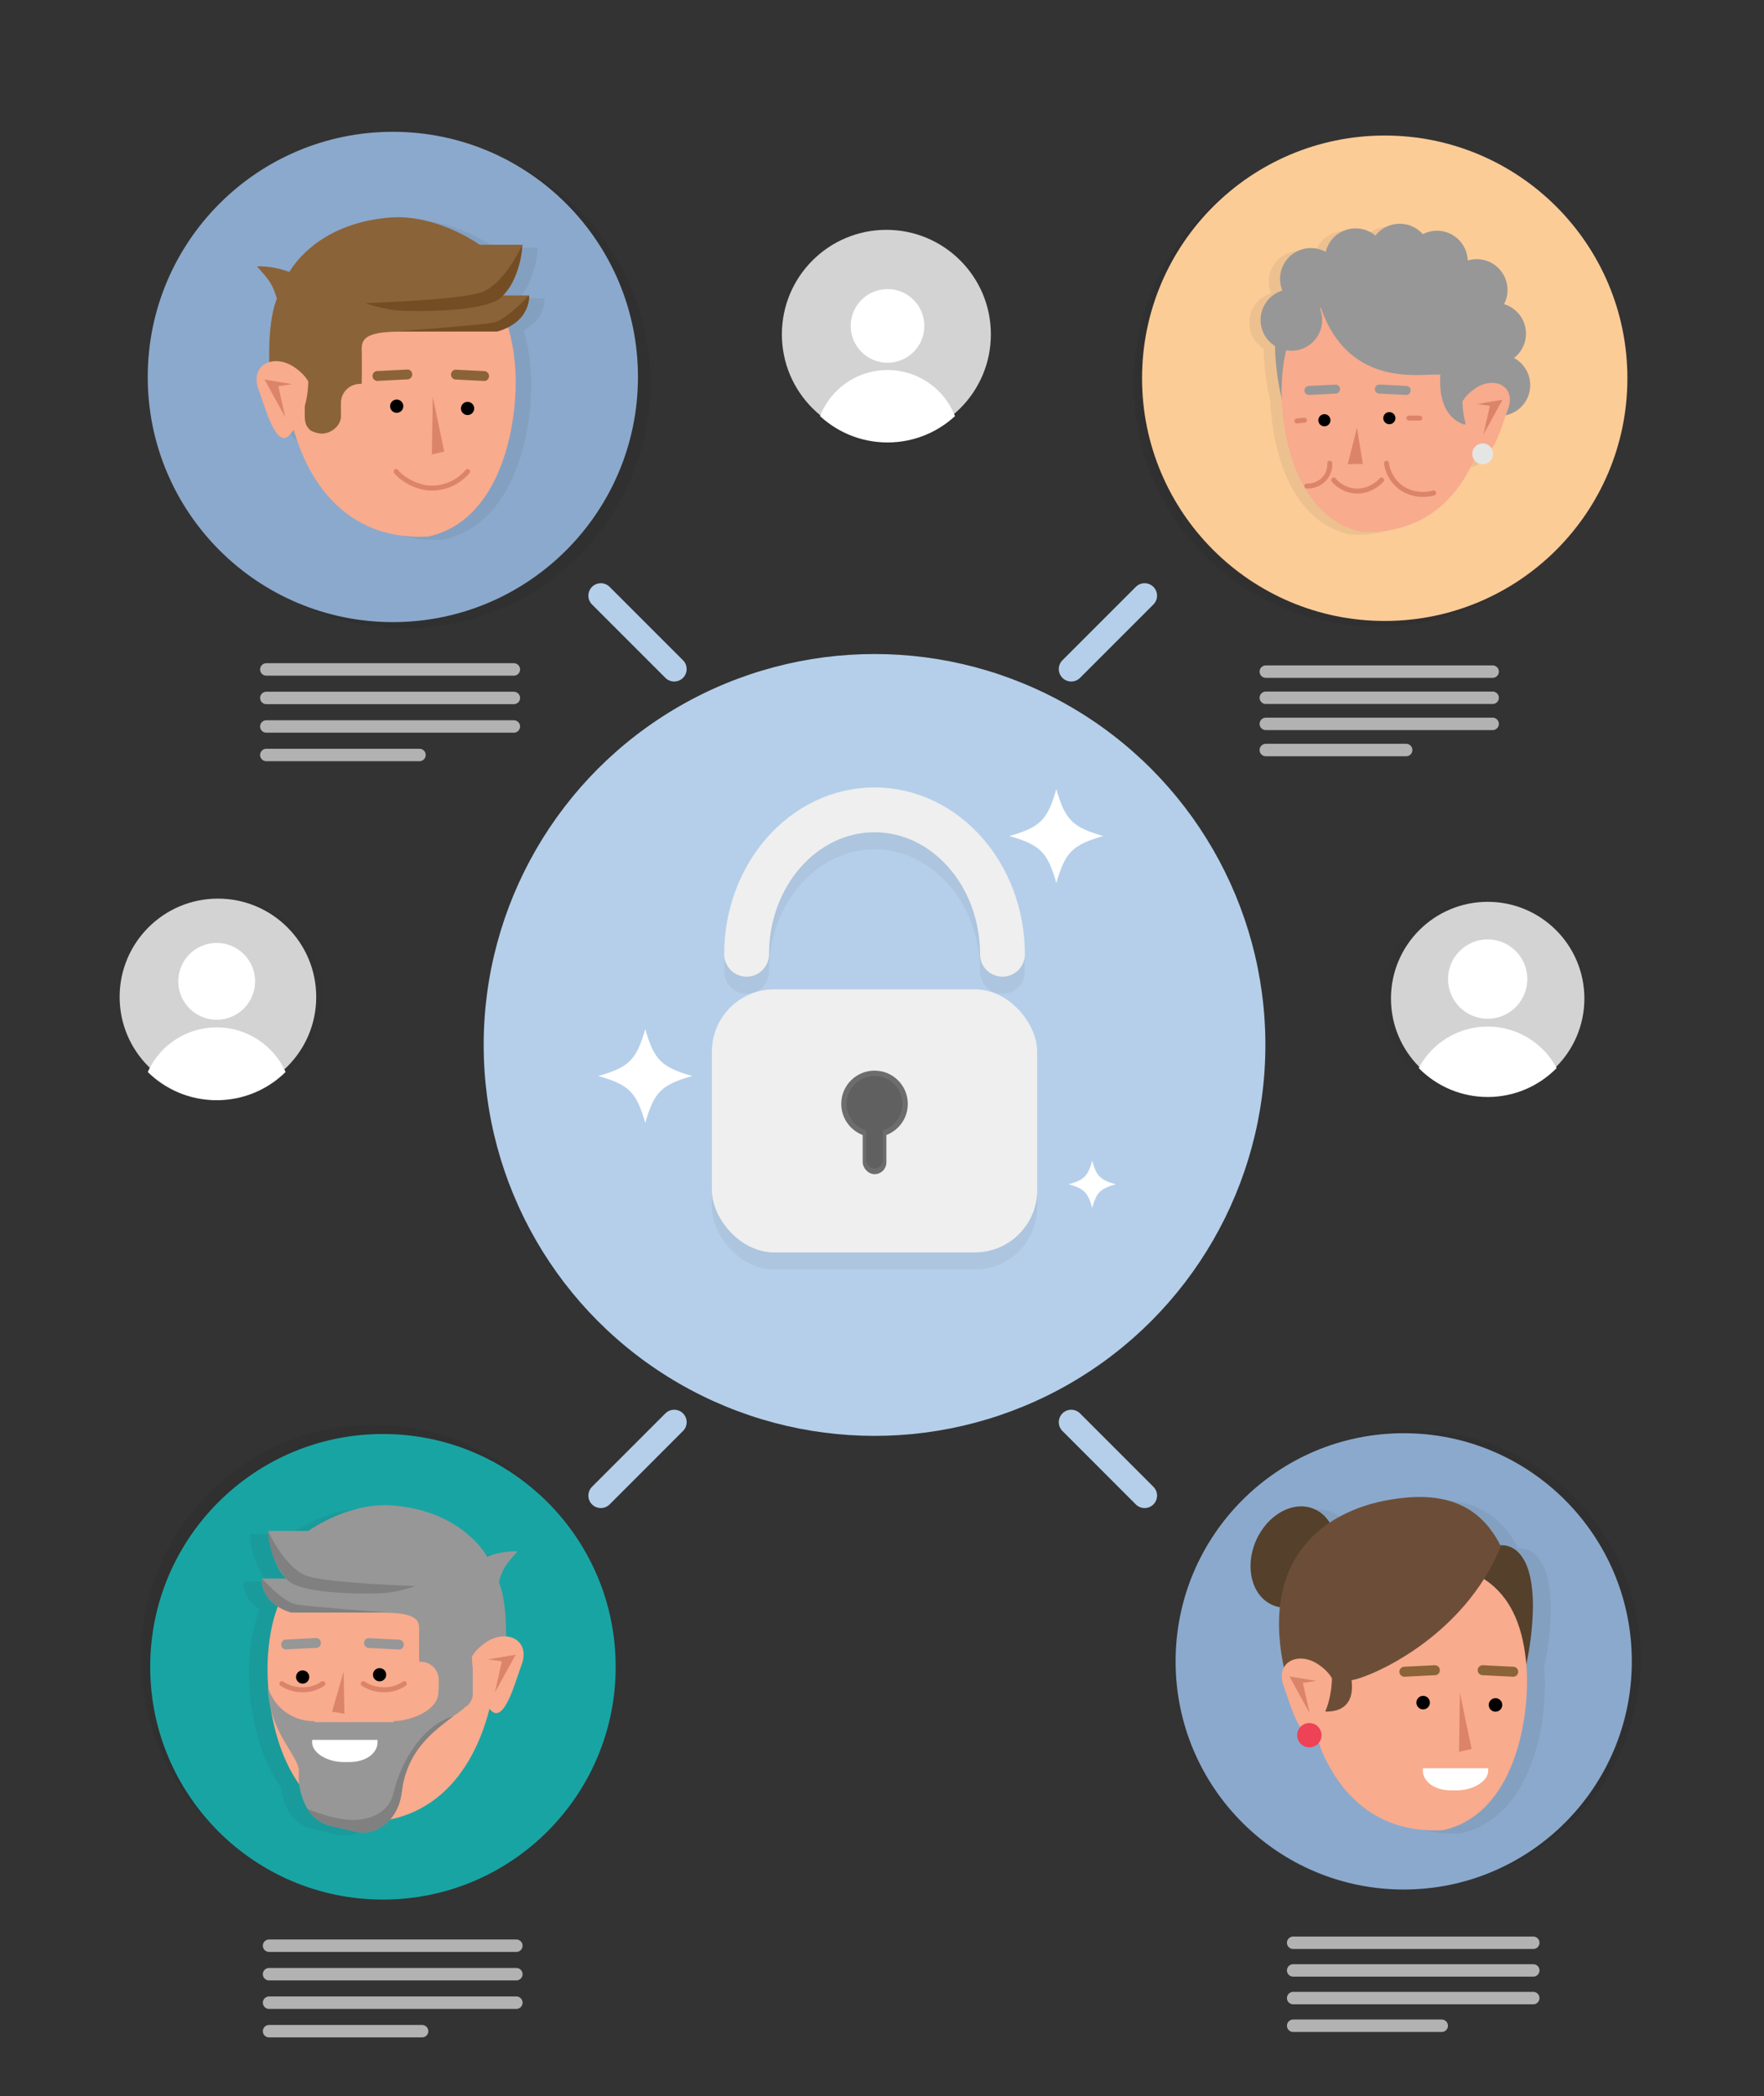<svg id="Layer_1" data-name="Layer 1" xmlns="http://www.w3.org/2000/svg" xmlns:xlink="http://www.w3.org/1999/xlink" viewBox="0 0 708.66 841.89"><rect x="0" y="0" width="708.66" height="841.89" fill="#333333" stroke="none"/><defs><style>.cls-1,.cls-22,.cls-24,.cls-34,.cls-7{fill:none;}.cls-10,.cls-2,.cls-32{fill:#232222;}.cls-3{fill:#b5cfea;}.cls-10,.cls-17,.cls-32,.cls-4{opacity:0.07;}.cls-5{fill:#414242;}.cls-6{fill:#efefef;}.cls-7{stroke:#efefef;stroke-width:18px;}.cls-22,.cls-24,.cls-34,.cls-7{stroke-linecap:round;stroke-linejoin:round;}.cls-8{fill:#6d6d6d;}.cls-9{fill:#606060;}.cls-11{fill:#d3d3d3;}.cls-12{clip-path:url(#clip-path);}.cls-13{fill:#fff;}.cls-14{clip-path:url(#clip-path-2);}.cls-15{clip-path:url(#clip-path-3);}.cls-16{clip-path:url(#clip-path-4);}.cls-17{fill:#070707;}.cls-18{fill:#fccc97;}.cls-19{fill:#979797;}.cls-20{fill:#f8ab8d;}.cls-20,.cls-21,.cls-32{fill-rule:evenodd;}.cls-21{fill:#dc846a;}.cls-22{stroke:#dc846a;stroke-width:2px;}.cls-23{fill:#e5e5e4;}.cls-24{stroke:#b3b2b3;stroke-width:5px;}.cls-25{fill:#8ba9cc;}.cls-26{fill:#8b6339;}.cls-27{fill:#754d24;}.cls-28{fill:#54402b;}.cls-29{fill:#6c4e38;}.cls-30{fill:#ee4256;}.cls-31{fill:#19a4a4;}.cls-33{fill:gray;}.cls-34{stroke:#b5cfea;stroke-width:10px;}.cls-35{clip-path:url(#clip-path-5);}</style><clipPath id="clip-path"><circle class="cls-1" cx="597.65" cy="401.77" r="38.85"/></clipPath><clipPath id="clip-path-2"><circle class="cls-2" cx="356.41" cy="138.95" r="40.01"/></clipPath><clipPath id="clip-path-3"><circle class="cls-1" cx="356.55" cy="137.71" r="40.01"/></clipPath><clipPath id="clip-path-4"><circle class="cls-1" cx="87.05" cy="402.43" r="39.49"/></clipPath><clipPath id="clip-path-5"><circle class="cls-1" cx="1693.48" cy="403.01" r="321.09"/></clipPath></defs><title>CS-L2-U3</title><circle class="cls-3" cx="351.33" cy="419.72" r="157.02"/><g class="cls-4"><rect class="cls-5" x="285.99" y="404.25" width="130.69" height="105.67" rx="25.04" ry="25.04"/><path class="cls-5" d="M299.94,399.15a9,9,0,0,0,9-9c0-27,19-49,42.39-49s42.39,22,42.39,49a9,9,0,0,0,18,0c0-36.94-27.09-67-60.39-67s-60.39,30.05-60.39,67A9,9,0,0,0,299.94,399.15Z"/></g><rect class="cls-6" x="285.99" y="397.38" width="130.69" height="105.67" rx="25.04" ry="25.04"/><path class="cls-7" d="M299.94,383.29c0-32,23-58,51.39-58s51.39,26,51.39,58"/><circle class="cls-8" cx="351.33" cy="443.4" r="13.37"/><rect class="cls-8" x="346.57" y="443.4" width="9.53" height="28.22" rx="4.76" ry="4.76"/><circle class="cls-9" cx="351.33" cy="443.4" r="11.21"/><rect class="cls-9" x="347.92" y="445.86" width="6.83" height="23.51" rx="3.41" ry="3.41"/><circle class="cls-10" cx="593.65" cy="401.08" r="38.85"/><circle class="cls-11" cx="597.65" cy="401.08" r="38.85"/><g class="cls-12"><circle class="cls-13" cx="597.65" cy="393.26" r="15.93"/><path class="cls-13" d="M566.32,443.67a31.33,31.33,0,1,1,62.66,0"/></g><g class="cls-4"><circle class="cls-2" cx="356.41" cy="138.95" r="40.01"/><g class="cls-14"><circle class="cls-2" cx="356.41" cy="132.15" r="14.79"/><path class="cls-2" d="M327.32,179a29.09,29.09,0,0,1,58.18,0"/></g></g><circle class="cls-11" cx="356.09" cy="134.3" r="41.98"/><g class="cls-15"><circle class="cls-13" cx="356.55" cy="130.91" r="14.79"/><path class="cls-13" d="M327.46,177.72a29.09,29.09,0,1,1,58.18,0"/></g><circle class="cls-10" cx="90.2" cy="400.43" r="39.49"/><circle class="cls-11" cx="87.55" cy="400.43" r="39.49"/><g class="cls-16"><circle class="cls-13" cx="87.05" cy="394.17" r="15.43"/><path class="cls-13" d="M56.72,443a30.33,30.33,0,0,1,60.67,0"/></g><circle class="cls-17" cx="552.9" cy="154.18" r="97.49"/><circle class="cls-18" cx="556.29" cy="151.93" r="97.49"/><path class="cls-10" d="M610.23,155.82a12.36,12.36,0,0,0-6.52-10.9,12.35,12.35,0,0,0-4-21.63,12.37,12.37,0,0,0-14.6-17.53A12.35,12.35,0,0,0,567.06,95.2a12.34,12.34,0,0,0-19,.58,12.35,12.35,0,0,0-20,6.54,12.36,12.36,0,0,0-17.41,15.51,12.36,12.36,0,0,0-3,22.28,102.44,102.44,0,0,0,2.77,21.5c.76,19.66,8.24,47.88,31.9,53.07,22.63,1.22,37.34-11,45.39-28.83a4.18,4.18,0,0,0,7-4.54c2.27-3,4.2-9,5.67-13.38A12.37,12.37,0,0,0,610.23,155.82Z"/><g id="_Group_" data-name="&lt;Group&gt;"><path id="_Path_" data-name="&lt;Path&gt;" class="cls-19" d="M523.64,117.41s-11.46-2.33-11.45,21a101.78,101.78,0,0,0,3,22.86l17.39-20.16,18-8L528,124.9Z"/><path id="_Path_2" data-name="&lt;Path&gt;" class="cls-20" d="M546.86,213.54c30.27,1.63,46.36-20.74,51.31-48.52,5.21-29.26-14.38-53.47-38.12-53.55-27-.09-42.76,10.44-45,40.09-1.39,18.62,4.21,55.93,31.78,62Z"/><g id="_Group_2" data-name="&lt;Group&gt;"><line id="_Path_3" data-name="&lt;Path&gt;" class="cls-19" x1="525.81" y1="156.83" x2="536.64" y2="156.28"/><path id="_Path_4" data-name="&lt;Path&gt;" class="cls-19" d="M525.56,158.62a1.81,1.81,0,0,1,.16-3.59l10.82-.55a1.81,1.81,0,0,1,.18,3.61l-10.82.55A1.83,1.83,0,0,1,525.56,158.62Z"/></g><g id="_Group_3" data-name="&lt;Group&gt;"><line id="_Path_5" data-name="&lt;Path&gt;" class="cls-19" x1="554.09" y1="156.28" x2="564.91" y2="156.83"/><path id="_Path_6" data-name="&lt;Path&gt;" class="cls-19" d="M553.83,154.49a1.81,1.81,0,0,0,.16,3.59l10.82.55A1.81,1.81,0,0,0,565,155l-10.82-.55A1.83,1.83,0,0,0,553.83,154.49Z"/></g><circle id="_Path_7" data-name="&lt;Path&gt;" cx="558.15" cy="167.96" r="2.44"/><circle id="_Path_8" data-name="&lt;Path&gt;" cx="532.06" cy="168.8" r="2.44"/><polygon id="_Path_9" data-name="&lt;Path&gt;" class="cls-21" points="545.14 171.77 547.49 186.35 541.44 186.42 545.14 171.77"/><path id="_Path_10" data-name="&lt;Path&gt;" class="cls-22" d="M535.79,192.8a12.58,12.58,0,0,0,9.59,4.46h0A13.5,13.5,0,0,0,555,192.8"/><path id="_Path_11" data-name="&lt;Path&gt;" class="cls-22" d="M557,186.08a14.67,14.67,0,0,0,6.7,10.35h0A15.75,15.75,0,0,0,575.94,198"/><path id="_Path_12" data-name="&lt;Path&gt;" class="cls-22" d="M534.22,186.08a8.69,8.69,0,0,1-2.57,6.63h0a9.32,9.32,0,0,1-6.65,2.53"/><circle id="_Path_13" data-name="&lt;Path&gt;" class="cls-19" cx="518.79" cy="128.52" r="12.37"/><circle id="_Path_14" data-name="&lt;Path&gt;" class="cls-19" cx="602.38" cy="154.69" r="12.37"/><path id="_Path_15" data-name="&lt;Path&gt;" class="cls-19" d="M588.42,170.53s-11-2-9.78-20c-6.55-1-39.65,7.42-49.76-32.76,8.13-16.47,22.55-18.7,38.24-16,23.2,3.91,47.82,21.37,34.17,66.37C600.27,171.41,591.69,168,588.42,170.53Z"/><circle id="_Path_16" data-name="&lt;Path&gt;" class="cls-19" cx="600.68" cy="134.01" r="12.37"/><circle id="_Path_17" data-name="&lt;Path&gt;" class="cls-19" cx="593.26" cy="116.46" r="12.37"/><circle id="_Path_18" data-name="&lt;Path&gt;" class="cls-19" cx="562.31" cy="102.24" r="12.37"/><circle id="_Path_19" data-name="&lt;Path&gt;" class="cls-19" cx="577.28" cy="105.04" r="12.37"/><circle id="_Path_20" data-name="&lt;Path&gt;" class="cls-19" cx="544.59" cy="104.09" r="12.37"/><circle id="_Path_21" data-name="&lt;Path&gt;" class="cls-19" cx="526.61" cy="112.01" r="12.37"/><g id="_Group_4" data-name="&lt;Group&gt;"><g id="_Group_5" data-name="&lt;Group&gt;"><path id="_Path_22" data-name="&lt;Path&gt;" class="cls-20" d="M587.51,161.33s1.1-2.52,5-5.22c7.74-5.36,16.75-1,13.31,8.17-2.4,6.41-6.49,22.28-11.5,16.57C590.47,176.48,587.71,169.8,587.51,161.33Z"/><polygon id="_Path_23" data-name="&lt;Path&gt;" class="cls-21" points="593.46 162.27 603.62 160.56 595.96 174.49 598.54 163.01 593.46 162.27"/></g><circle id="_Path_24" data-name="&lt;Path&gt;" class="cls-23" cx="595.65" cy="182.29" r="4.19"/></g><path id="_Path_25" data-name="&lt;Path&gt;" class="cls-22" d="M566,167.93h4.37"/><path id="_Path_26" data-name="&lt;Path&gt;" class="cls-22" d="M521,169.07l3.05-.29"/></g><line class="cls-24" x1="508.52" y1="269.77" x2="599.65" y2="269.77"/><line class="cls-24" x1="508.52" y1="280.27" x2="599.65" y2="280.27"/><line class="cls-24" x1="508.52" y1="290.76" x2="599.65" y2="290.76"/><line class="cls-24" x1="508.52" y1="301.26" x2="564.91" y2="301.26"/><circle class="cls-17" cx="162.75" cy="153.88" r="98.47"/><circle class="cls-25" cx="157.82" cy="151.41" r="98.47"/><path class="cls-10" d="M218.67,119.81H208.31s3.26-2.77,5.33-9v0a36.27,36.27,0,0,0,2.28-10.43c.06-.57.08-.88.08-.88H198.82S181.62,87,162.5,88.58c-30.14,2.54-40.1,21.91-40.1,21.91a32.5,32.5,0,0,0-13-2.31c3.92,4.54,6.22,6.54,8,13.06-2.8,7.22-3.23,17.51-3,25.42-4.06,1.21-6.48,5.25-4.3,11.08,2.62,7,7.08,24.32,12.54,18.08a24.91,24.91,0,0,0,1.56-2c7.38,25.5,24.62,44.49,54,42.91,30.33-6.66,36.49-47.7,35-68.18a71.63,71.63,0,0,0-2.84-15.9,15.86,15.86,0,0,0,6.33-5.47C219.28,122.93,218.67,119.81,218.67,119.81Z"/><path id="_Path_27" data-name="&lt;Path&gt;" class="cls-20" d="M172,215.53c-33.3,1.79-51-22.81-56.44-53.37-5.73-32.19,15.82-58.82,41.93-58.9,29.7-.1,47,11.48,49.47,44.1,1.53,20.48-4.63,61.52-35,68.18Z"/><path id="_Path_28" data-name="&lt;Path&gt;" class="cls-26" d="M111.21,120c-3.29,8.48-3.3,21.22-2.87,29.33a8.11,8.11,0,0,1,6.93-1.72,9.7,9.7,0,0,1,1.1.26h0l.54.18.54.2.57.26.4.2c.22.11.45.24.67.37l.52.33.52.36.49.38.49.41c.32.28.63.58.93.89,0,0,0,.06,0,.09s.12.15.18.22l.1.14s.07.1.12.15a.32.32,0,0,1,0,.07l0,.06,0,.05a.4.4,0,0,1,0,.09v14.79c0,1.94.3,3.69,1.58,5a8,8,0,0,0,.68.75,10.58,10.58,0,0,0,4.51,1.31c3.86,0,7.76-3.17,7.76-7v-5.29a7.64,7.64,0,0,1,7-7.64l1.34-.1c.1-6,.05-10.8,0-13.76-.06-3.68,1.31-6.11,9.45-6.93l.24,0c.71-.07,1.47-.13,2.29-.17h.17c1.41-.07,3-.11,4.73-.11h37.43l.43-.11c1.6-.45,7.3-2.33,10.24-7,2.68-4.29,2.07-7.41,2.07-7.41H202.15s3.26-2.77,5.33-9a49.08,49.08,0,0,0,2.37-11.35H192.67s-17.2-12.51-36.32-10.9c-30.14,2.54-40.1,21.91-40.1,21.91a32.5,32.5,0,0,0-13-2.31C107.14,111.49,109.44,113.49,111.21,120Z"/><path id="_Path_29" data-name="&lt;Path&gt;" class="cls-27" d="M157.61,133.21c1.41-.07,3-.11,4.73-.11h37.43l.43-.11c1.6-.45,7.3-2.33,10.24-7,2.68-4.29,2.07-7.41,2.07-7.41s-8.92,10-14.62,11.07l-.45.07C191.64,130.62,166,132.58,157.61,133.21Z"/><g id="_Group_6" data-name="&lt;Group&gt;"><line id="_Path_30" data-name="&lt;Path&gt;" class="cls-26" x1="194.66" y1="151" x2="182.85" y2="150.4"/><path id="_Path_31" data-name="&lt;Path&gt;" class="cls-26" d="M194.94,153a2,2,0,0,0-.18-3.92l-11.81-.6a2,2,0,0,0-.2,3.94l11.81.6A2,2,0,0,0,194.94,153Z"/></g><g id="_Group_7" data-name="&lt;Group&gt;"><line id="_Path_32" data-name="&lt;Path&gt;" class="cls-26" x1="163.81" y1="150.4" x2="151.99" y2="151"/><path id="_Path_33" data-name="&lt;Path&gt;" class="cls-26" d="M164.08,148.45a2,2,0,0,1-.18,3.92l-11.81.6a2,2,0,1,1-.2-3.94l11.81-.6A2,2,0,0,1,164.08,148.45Z"/></g><circle id="_Path_34" data-name="&lt;Path&gt;" cx="159.37" cy="163.15" r="2.66"/><circle id="_Path_35" data-name="&lt;Path&gt;" cx="187.84" cy="164.06" r="2.66"/><path id="_Path_36" data-name="&lt;Path&gt;" class="cls-27" d="M209.85,98.24s-6.66,15.17-16.06,19c-8,3.27-47,4.52-47,4.52a66.57,66.57,0,0,0,12.1,2.89c3.55.37,37.87,1.44,43.26-6.09C206.87,113.19,209.49,105.77,209.85,98.24Z"/><g id="_Group_8" data-name="&lt;Group&gt;"><path id="_Path_37" data-name="&lt;Path&gt;" class="cls-20" d="M123.86,153.29s-1.2-2.75-5.44-5.69c-8.44-5.85-18.28-1.11-14.53,8.92,2.62,7,7.08,24.32,12.54,18.08C120.61,169.82,123.64,162.53,123.86,153.29Z"/><polygon id="_Path_38" data-name="&lt;Path&gt;" class="cls-21" points="117.36 154.31 106.27 152.44 114.63 167.65 111.81 155.12 117.36 154.31"/></g><polygon id="_Path_39" data-name="&lt;Path&gt;" class="cls-21" points="173.85 159.35 173.49 182.52 178.46 181.39 173.85 159.35"/><path id="_Path_40" data-name="&lt;Path&gt;" class="cls-22" d="M187.84,189.38a18.84,18.84,0,0,1-14.35,6.67h0c-6.29,0-12.37-4-14.35-6.67"/><line class="cls-24" x1="106.99" y1="268.89" x2="206.43" y2="268.89"/><line class="cls-24" x1="106.99" y1="280.34" x2="206.43" y2="280.34"/><line class="cls-24" x1="106.99" y1="291.8" x2="206.43" y2="291.8"/><line class="cls-24" x1="106.99" y1="303.25" x2="168.52" y2="303.25"/><circle class="cls-17" cx="567.5" cy="666.11" r="91.64"/><circle class="cls-25" cx="563.92" cy="667.31" r="91.64"/><path class="cls-10" d="M620.33,669.7A116.68,116.68,0,0,0,623,646.43c0-25-11.29-24.73-13.12-24.52-9.53-18.84-26.25-21.4-44.45-18.33a62.19,62.19,0,0,0-24.11,9.19,13.61,13.61,0,0,0-6.11-5.4c-8.31-3.63-18.82,2-23.47,12.68s-1.69,22.21,6.62,25.84a13,13,0,0,0,3,.88A78,78,0,0,0,522.93,671c-1,1.89-1.2,4.45,0,7.53,1.58,4.24,3.87,12.38,6.65,16.43a4.87,4.87,0,1,0,7.36,6.39c8,21.3,24.08,36.4,49.9,35,29.19-6.41,35.12-45.9,33.64-65.61C620.4,670.37,620.36,670,620.33,669.7Z"/><g id="_Group_9" data-name="&lt;Group&gt;"><path id="_Path_41" data-name="&lt;Path&gt;" class="cls-28" d="M602.45,620.75s13.38-2.73,13.38,24.49a118.88,118.88,0,0,1-3.46,26.7l-20.31-23.55L571,639l26.27-9.49Z"/><g id="_Group_10" data-name="&lt;Group&gt;"><path id="_Path_42" data-name="&lt;Path&gt;" class="cls-20" d="M579.62,735.14c-32,1.72-49.08-22-54.32-51.36-5.52-31,15.22-56.6,40.35-56.68,28.58-.09,45.26,11.05,47.61,42.44,1.47,19.71-4.45,59.2-33.64,65.61Z"/><g id="_Group_11" data-name="&lt;Group&gt;"><line id="_Path_43" data-name="&lt;Path&gt;" class="cls-26" x1="607.75" y1="671.47" x2="595.69" y2="670.86"/><path id="_Path_44" data-name="&lt;Path&gt;" class="cls-26" d="M608,673.47a2,2,0,0,0-.18-4l-12.06-.61a2,2,0,1,0-.2,4l12.06.61A2,2,0,0,0,608,673.47Z"/></g><g id="_Group_12" data-name="&lt;Group&gt;"><line id="_Path_45" data-name="&lt;Path&gt;" class="cls-26" x1="576.25" y1="670.86" x2="564.19" y2="671.47"/><path id="_Path_46" data-name="&lt;Path&gt;" class="cls-26" d="M576.53,668.87a2,2,0,0,1-.18,4l-12.06.61a2,2,0,0,1-.2-4l12.06-.61A2,2,0,0,1,576.53,668.87Z"/></g><circle id="_Path_47" data-name="&lt;Path&gt;" cx="571.72" cy="683.88" r="2.72"/><circle id="_Path_48" data-name="&lt;Path&gt;" cx="600.79" cy="684.81" r="2.72"/><polygon id="_Path_49" data-name="&lt;Path&gt;" class="cls-21" points="586.5 679.99 586.13 703.65 591.21 702.5 586.5 679.99"/><path id="_Path_50" data-name="&lt;Path&gt;" class="cls-13" d="M585.08,719.13c6.81,0,12.79-3.69,12.79-7.89v-1H571.61v1c0,3.83,4,7.89,11.43,7.89Z"/></g><ellipse id="_Path_51" data-name="&lt;Path&gt;" class="cls-28" cx="519.62" cy="625.43" rx="21.02" ry="16.42" transform="translate(-261.61 850.91) rotate(-66.38)"/><path id="_Path_52" data-name="&lt;Path&gt;" class="cls-29" d="M530.78,687.3s14.09,2.63,12.18-12.42c7.64-1.19,44.91-17,60-53.75-9.49-19.23-26.33-21.84-44.66-18.74-27.09,4.57-55.85,25-39.9,77.51C519.55,683.81,527,684.31,530.78,687.3Z"/><g id="_Group_13" data-name="&lt;Group&gt;"><path id="_Path_53" data-name="&lt;Path&gt;" class="cls-20" d="M535.09,674.18s-1.16-2.67-5.28-5.52c-8.19-5.68-17.73-1.08-14.09,8.65,2.54,6.79,6.87,23.59,12.17,17.54C531.94,690.21,534.87,683.13,535.09,674.18Z"/><polygon id="_Path_54" data-name="&lt;Path&gt;" class="cls-21" points="528.78 675.16 518.02 673.35 526.13 688.11 523.4 675.95 528.78 675.16"/></g><circle id="_Path_55" data-name="&lt;Path&gt;" class="cls-30" cx="526.01" cy="696.97" r="4.89"/></g><line class="cls-24" x1="519.51" y1="780.34" x2="615.97" y2="780.34"/><line class="cls-24" x1="519.51" y1="791.45" x2="615.97" y2="791.45"/><line class="cls-24" x1="519.51" y1="802.56" x2="615.97" y2="802.56"/><line class="cls-24" x1="519.51" y1="813.67" x2="579.19" y2="813.67"/><circle class="cls-17" cx="150.15" cy="665.8" r="93.5"/><circle class="cls-31" cx="153.84" cy="669.49" r="93.5"/><path class="cls-32" d="M195.92,658.51c.07-7.1-.47-15.7-2.88-21.89,1.66-6.12,3.82-8,7.51-12.27a30.53,30.53,0,0,0-12.24,2.17s-9.36-18.2-37.68-20.59c-18-1.52-34.13,10.24-34.13,10.24H100.35s0,.3.07.83a34.09,34.09,0,0,0,2.14,9.8v0c1.95,5.84,5,8.44,5,8.44H97.85s-.57,2.93,1.95,7a13.89,13.89,0,0,0,4.42,4.27,66.06,66.06,0,0,0-4,19,91.38,91.38,0,0,0,.1,13.66c-.05-.16-.12-.31-.17-.47a42.56,42.56,0,0,0,1.11,8.46c1.68,10.68,5.22,22,11.57,30.87a24.64,24.64,0,0,0,3.27,9.79,14.37,14.37,0,0,0,8.93,6.7l10.1,2.4a14.26,14.26,0,0,0,14.14-4.85c21.48-4.51,34.31-22.32,40-44.51.12.14.23.3.35.44,5.46,6.23,9.92-11.07,12.53-18.07C204.66,663.23,201.08,658.9,195.92,658.51Z"/><path id="_Path_56" data-name="&lt;Path&gt;" class="cls-20" d="M142.3,731.87c33,1.77,50.55-22.61,55.95-52.91,5.68-31.91-15.68-58.3-41.56-58.38-29.44-.09-46.62,11.38-49,43.71-1.52,20.3,4.59,61,34.65,67.58Z"/><path id="_Path_57" data-name="&lt;Path&gt;" class="cls-19" d="M200.42,635.4c3.1,8,3.1,19.94,2.7,27.56a7.62,7.62,0,0,0-6.51-1.62,9.11,9.11,0,0,0-1,.25h0l-.51.17-.51.19-.53.24-.38.19-.63.34-.49.31-.49.33-.46.36-.46.39c-.3.27-.59.55-.87.84,0,0,0,.06,0,.09s-.11.14-.17.21l-.09.13-.11.14a.3.3,0,0,0,0,.07l0,.06,0,.05a.38.38,0,0,0,0,.09v13.9a6.23,6.23,0,0,1-1.48,4.66,7.56,7.56,0,0,1-.64.7,9.94,9.94,0,0,1-4.24,1.23c-3.63,0-7.29-3-7.29-6.6v-5a7.18,7.18,0,0,0-6.59-7.17l-1.26-.09c-.09-5.66-.05-10.14,0-12.93.06-3.46-1.23-5.74-8.88-6.51l-.22,0c-.67-.07-1.38-.12-2.15-.16h-.16c-1.33-.07-2.8-.1-4.44-.1H117.2l-.4-.1c-1.5-.42-6.86-2.19-9.62-6.59-2.52-4-1.95-7-1.95-7H115s-3.06-2.6-5-8.44a46.11,46.11,0,0,1-2.23-10.67h16.15S140,603.19,158,604.71c28.32,2.38,37.68,20.59,37.68,20.59a30.53,30.53,0,0,1,12.24-2.17C204.25,627.4,202.08,629.27,200.42,635.4Z"/><path id="_Path_58" data-name="&lt;Path&gt;" class="cls-33" d="M156.82,647.8c-1.33-.07-2.8-.1-4.44-.1H117.2l-.4-.1c-1.5-.42-6.86-2.19-9.62-6.59-2.52-4-1.95-7-1.95-7s8.38,9.44,13.74,10.4l.42.07C124.84,645.37,148.9,647.21,156.82,647.8Z"/><path id="_Path_59" data-name="&lt;Path&gt;" class="cls-19" d="M164.36,701.13l-.81,5-1.83,11.34,0,.12-.58,3.64c-1.68,10-10,16.48-18.56,14.44l-10.1-2.4a14.37,14.37,0,0,1-8.93-6.7A26.17,26.17,0,0,1,120,714.11l.51-16.39c.74-4.37,1.85-6.05,5.65-6H159C162.68,692.59,165.06,696.79,164.36,701.13Z"/><path id="_Path_60" data-name="&lt;Path&gt;" class="cls-13" d="M138.2,707.76c-6.82,0-12.8-3.69-12.8-7.9v-1h26.28v1c0,3.83-4,7.9-11.44,7.9Z"/><path id="_Path_61" data-name="&lt;Path&gt;" class="cls-33" d="M107.74,614.94s6.26,14.26,15.09,17.87c7.5,3.07,44.16,4.25,44.16,4.25a62.55,62.55,0,0,1-11.36,2.72c-3.34.35-35.58,1.36-40.65-5.72A31.43,31.43,0,0,1,107.74,614.94Z"/><path id="_Path_62" data-name="&lt;Path&gt;" class="cls-19" d="M187.62,685a31.85,31.85,0,0,1-5.45,4.24c-7.26,4.81-17.54,10.58-20.43,23.71l0,.1c-1.37,6.31-2.66,5.61-3.58,2-1.58-6.21-2-21,.13-23.76h0c6.22,0,17.83-4.06,17.83-11.65S195,678.43,187.62,685Z"/><path id="_Path_63" data-name="&lt;Path&gt;" class="cls-19" d="M120.15,712.12c.24-7.13-12-15.6-12.57-34.63a19.17,19.17,0,0,0,18.59,13.84C128.46,694.17,121.88,706.57,120.15,712.12Z"/><path id="_Path_64" data-name="&lt;Path&gt;" class="cls-33" d="M182.17,689.28c-7.26,5.72-17.54,12.59-20.43,28.22l0,.12-.58,3.64c-1.68,10-10,16.48-18.56,14.44l-10.1-2.4a14.37,14.37,0,0,1-8.93-6.7s8.3,3.6,15.87,4.29S156.12,729,158.13,720h0a53.51,53.51,0,0,1,5.43-13.83C167.6,698.92,173.75,691.83,182.17,689.28Z"/><g id="_Group_14" data-name="&lt;Group&gt;"><line id="_Path_65" data-name="&lt;Path&gt;" class="cls-19" x1="114.77" y1="660.54" x2="126.57" y2="659.94"/><path id="_Path_66" data-name="&lt;Path&gt;" class="cls-19" d="M114.49,662.49a2,2,0,0,1,.18-3.92l11.8-.6a2,2,0,1,1,.2,3.93l-11.8.6A2,2,0,0,1,114.49,662.49Z"/></g><g id="_Group_15" data-name="&lt;Group&gt;"><line id="_Path_67" data-name="&lt;Path&gt;" class="cls-19" x1="148.06" y1="659.94" x2="159.86" y2="660.54"/><path id="_Path_68" data-name="&lt;Path&gt;" class="cls-19" d="M147.78,658a2,2,0,0,0,.18,3.92l11.8.6a2,2,0,1,0,.2-3.93l-11.8-.6A2,2,0,0,0,147.78,658Z"/></g><circle id="_Path_69" data-name="&lt;Path&gt;" cx="152.49" cy="672.68" r="2.66"/><circle id="_Path_70" data-name="&lt;Path&gt;" cx="121.58" cy="673.59" r="2.66"/><polygon id="_Path_71" data-name="&lt;Path&gt;" class="cls-21" points="138.03 671.5 138.38 688.34 133.41 687.52 138.03 671.5"/><path id="_Path_72" data-name="&lt;Path&gt;" class="cls-22" d="M162.41,676.27a13.87,13.87,0,0,1-8.23,2.43h0a14.9,14.9,0,0,1-8.23-2.43"/><path id="_Path_73" data-name="&lt;Path&gt;" class="cls-22" d="M129.69,676.27a13.87,13.87,0,0,1-8.23,2.43h0a14.9,14.9,0,0,1-8.23-2.43"/><g id="_Group_16" data-name="&lt;Group&gt;"><path id="_Path_74" data-name="&lt;Path&gt;" class="cls-20" d="M189.58,665.49s1.2-2.75,5.44-5.69c8.44-5.85,18.26-1.11,14.51,8.91-2.61,7-7.07,24.29-12.53,18.07C192.82,682,189.8,674.71,189.58,665.49Z"/><polygon id="_Path_75" data-name="&lt;Path&gt;" class="cls-21" points="196.07 666.5 207.15 664.64 198.8 679.83 201.61 667.31 196.07 666.5"/></g><line class="cls-24" x1="108.09" y1="781.52" x2="207.44" y2="781.52"/><line class="cls-24" x1="108.09" y1="792.96" x2="207.44" y2="792.96"/><line class="cls-24" x1="108.09" y1="804.41" x2="207.44" y2="804.41"/><line class="cls-24" x1="108.09" y1="815.85" x2="169.57" y2="815.85"/><line class="cls-34" x1="241.37" y1="239.26" x2="270.85" y2="268.74"/><line class="cls-34" x1="459.83" y1="239.26" x2="430.35" y2="268.74"/><line class="cls-34" x1="459.83" y1="600.73" x2="430.35" y2="571.24"/><line class="cls-34" x1="241.37" y1="600.73" x2="270.85" y2="571.24"/><path class="cls-13" d="M278.07,432.19c-12.4,3.56-15.29,6.45-18.85,18.85-3.56-12.4-6.45-15.29-18.85-18.85,12.4-3.56,15.29-6.45,18.85-18.85C262.78,425.74,265.67,428.63,278.07,432.19Z"/><path class="cls-13" d="M443.22,335.81c-12.4,3.56-15.29,6.45-18.85,18.85-3.56-12.4-6.45-15.29-18.85-18.85,12.4-3.56,15.29-6.45,18.85-18.85C427.93,329.36,430.82,332.25,443.22,335.81Z"/><path class="cls-13" d="M448.19,475.69c-6.2,1.78-7.64,3.23-9.42,9.42-1.78-6.2-3.23-7.64-9.42-9.42,6.2-1.78,7.64-3.23,9.42-9.42C440.55,472.47,442,473.91,448.19,475.69Z"/></svg>